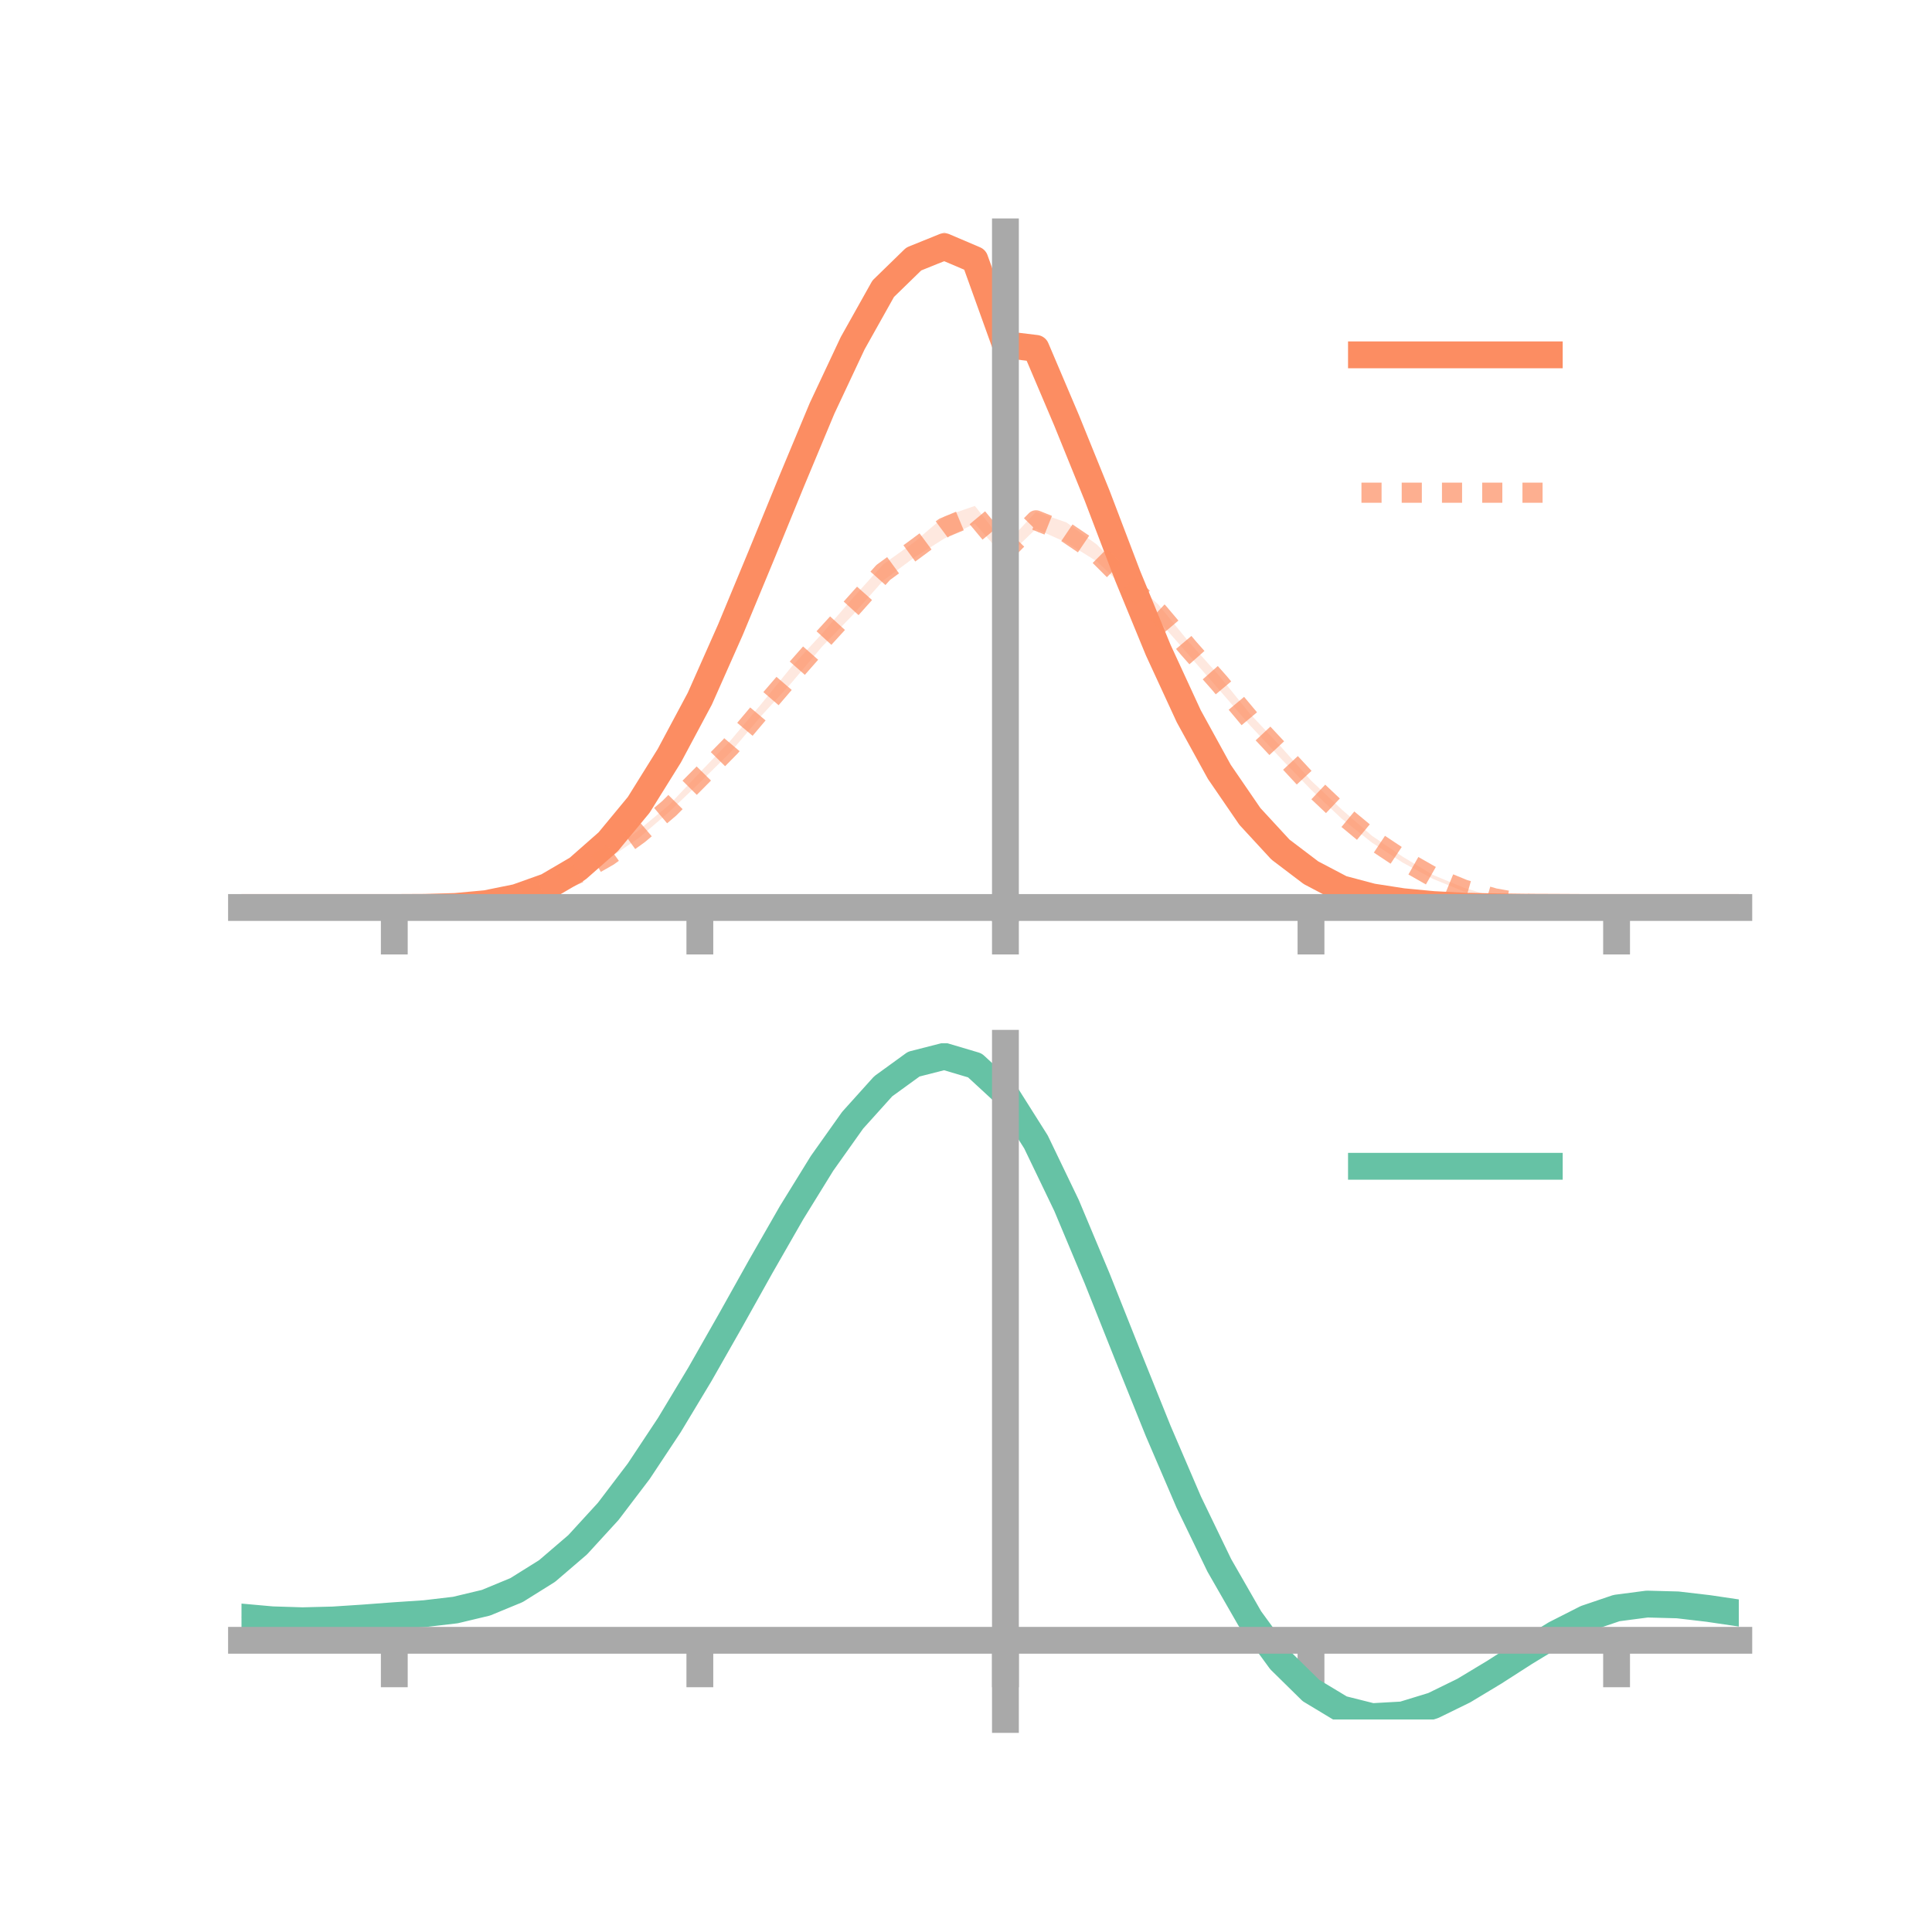 <?xml version="1.0" encoding="utf-8" standalone="no"?>
<!DOCTYPE svg PUBLIC "-//W3C//DTD SVG 1.1//EN"
  "http://www.w3.org/Graphics/SVG/1.1/DTD/svg11.dtd">
<!-- Created with matplotlib (https://matplotlib.org/) -->
<svg height="144pt" version="1.1" viewBox="0 0 144 144" width="144pt" xmlns="http://www.w3.org/2000/svg" xmlns:xlink="http://www.w3.org/1999/xlink">
 <defs>
  <style type="text/css">*{stroke-linecap:butt;stroke-linejoin:round;}</style>
 </defs>
 <g id="figure_1">
  <g id="patch_1">
   <path d="M 0 144 
L 144 144 
L 144 0 
L 0 0 
z
" style="fill:none;"/>
  </g>
  <g id="axes_1">
   <g id="patch_2">
    <path d="M 18 67.68 
L 129.6 67.68 
L 129.6 17.28 
L 18 17.28 
z
" style="fill:none;"/>
   </g>
   <g id="PolyCollection_1">
    <path clip-path="url(#p3d954acc30)" d="M 18 67.64 
L 18 67.64 
L 20.278 67.64 
L 22.555 67.64 
L 24.833 67.64 
L 27.11 67.64 
L 29.388 67.64 
L 31.665 67.619 
L 33.943 67.53 
L 36.22 67.287 
L 38.498 66.803 
L 40.776 65.963 
L 43.053 64.516 
L 45.331 62.496 
L 47.608 59.67 
L 49.886 55.998 
L 52.163 51.636 
L 54.441 46.492 
L 56.718 40.811 
L 58.996 35.191 
L 61.273 29.705 
L 63.551 24.786 
L 65.829 20.552 
L 68.106 18.452 
L 70.384 17.28 
L 72.661 18.542 
L 74.939 24.88 
L 77.216 25.05 
L 79.494 30.421 
L 81.771 36.177 
L 84.049 42.203 
L 86.327 47.866 
L 88.604 52.711 
L 90.882 56.963 
L 93.159 60.333 
L 95.437 62.884 
L 97.714 64.734 
L 99.992 65.981 
L 102.269 66.607 
L 104.547 67 
L 106.824 67.262 
L 109.102 67.431 
L 111.38 67.514 
L 113.657 67.558 
L 115.935 67.6 
L 118.212 67.631 
L 120.49 67.64 
L 122.767 67.64 
L 125.045 67.64 
L 127.322 67.64 
L 129.6 67.64 
L 129.6 67.64 
L 129.6 67.64 
L 127.322 67.64 
L 125.045 67.64 
L 122.767 67.64 
L 120.49 67.64 
L 118.212 67.65 
L 115.935 67.656 
L 113.657 67.68 
L 111.38 67.664 
L 109.102 67.646 
L 106.824 67.579 
L 104.547 67.407 
L 102.269 67.092 
L 99.992 66.508 
L 97.714 65.361 
L 95.437 63.758 
L 93.159 61.37 
L 90.882 58.097 
L 88.604 54.063 
L 86.327 49.038 
L 84.049 43.628 
L 81.771 37.693 
L 79.494 32.226 
L 77.216 26.88 
L 74.939 26.499 
L 72.661 20.166 
L 70.384 19.487 
L 68.106 20.156 
L 65.829 22.489 
L 63.551 26.384 
L 61.273 31.162 
L 58.996 36.58 
L 56.718 42.093 
L 54.441 47.382 
L 52.163 52.505 
L 49.886 56.659 
L 47.608 60.306 
L 45.331 62.987 
L 43.053 64.973 
L 40.776 66.195 
L 38.498 66.977 
L 36.22 67.416 
L 33.943 67.594 
L 31.665 67.639 
L 29.388 67.64 
L 27.11 67.64 
L 24.833 67.64 
L 22.555 67.64 
L 20.278 67.64 
L 18 67.64 
z
" style="fill:#fc8d62;fill-opacity:0.2;"/>
   </g>
   <g id="PolyCollection_2">
    <path clip-path="url(#p3d954acc30)" d="M 18 67.64 
L 18 67.64 
L 20.278 67.64 
L 22.555 67.64 
L 24.833 67.64 
L 27.11 67.64 
L 29.388 67.64 
L 31.665 67.613 
L 33.943 67.502 
L 36.22 67.205 
L 38.498 66.754 
L 40.776 66.003 
L 43.053 64.936 
L 45.331 63.61 
L 47.608 61.875 
L 49.886 59.983 
L 52.163 57.578 
L 54.441 55.203 
L 56.718 52.497 
L 58.996 49.698 
L 61.273 47.223 
L 63.551 44.589 
L 65.829 42.061 
L 68.106 40.436 
L 70.384 38.496 
L 72.661 37.707 
L 74.939 40.597 
L 77.216 38.146 
L 79.494 38.943 
L 81.771 40.602 
L 84.049 42.973 
L 86.327 45.048 
L 88.604 47.838 
L 90.882 50.379 
L 93.159 53.194 
L 95.437 55.62 
L 97.714 58.173 
L 99.992 60.323 
L 102.269 62.304 
L 104.547 63.856 
L 106.824 65.221 
L 109.102 66.163 
L 111.38 66.862 
L 113.657 67.293 
L 115.935 67.53 
L 118.212 67.623 
L 120.49 67.64 
L 122.767 67.64 
L 125.045 67.64 
L 127.322 67.64 
L 129.6 67.64 
L 129.6 67.64 
L 129.6 67.64 
L 127.322 67.64 
L 125.045 67.64 
L 122.767 67.64 
L 120.49 67.64 
L 118.212 67.645 
L 115.935 67.587 
L 113.657 67.425 
L 111.38 67.047 
L 109.102 66.443 
L 106.824 65.516 
L 104.547 64.293 
L 102.269 62.812 
L 99.992 61.014 
L 97.714 58.855 
L 95.437 56.499 
L 93.159 54.053 
L 90.882 51.424 
L 88.604 48.82 
L 86.327 46.223 
L 84.049 44.043 
L 81.771 41.855 
L 79.494 40.44 
L 77.216 39.417 
L 74.939 41.601 
L 72.661 39.027 
L 70.384 40.138 
L 68.106 41.579 
L 65.829 43.275 
L 63.551 45.845 
L 61.273 48.193 
L 58.996 50.889 
L 56.718 53.384 
L 54.441 56.076 
L 52.163 58.324 
L 49.886 60.504 
L 47.608 62.466 
L 45.331 64.011 
L 43.053 65.282 
L 40.776 66.237 
L 38.498 66.925 
L 36.22 67.348 
L 33.943 67.564 
L 31.665 67.637 
L 29.388 67.64 
L 27.11 67.64 
L 24.833 67.64 
L 22.555 67.64 
L 20.278 67.64 
L 18 67.64 
z
" style="fill:#fc8d62;fill-opacity:0.2;"/>
   </g>
   <g id="matplotlib.axis_1">
    <g id="xtick_1">
     <g id="line2d_1">
      <defs>
       <path d="M 0 0 
L 0 3.5 
" id="mb864484d0e" style="stroke:#a9a9a9;stroke-width:2;"/>
      </defs>
      <g>
       <use style="fill:#a9a9a9;stroke:#a9a9a9;stroke-width:2;" x="29.388" xlink:href="#mb864484d0e" y="67.64"/>
      </g>
     </g>
    </g>
    <g id="xtick_2">
     <g id="line2d_2">
      <g>
       <use style="fill:#a9a9a9;stroke:#a9a9a9;stroke-width:2;" x="52.163" xlink:href="#mb864484d0e" y="67.64"/>
      </g>
     </g>
    </g>
    <g id="xtick_3">
     <g id="line2d_3">
      <g>
       <use style="fill:#a9a9a9;stroke:#a9a9a9;stroke-width:2;" x="74.939" xlink:href="#mb864484d0e" y="67.64"/>
      </g>
     </g>
    </g>
    <g id="xtick_4">
     <g id="line2d_4">
      <g>
       <use style="fill:#a9a9a9;stroke:#a9a9a9;stroke-width:2;" x="97.714" xlink:href="#mb864484d0e" y="67.64"/>
      </g>
     </g>
    </g>
    <g id="xtick_5">
     <g id="line2d_5">
      <g>
       <use style="fill:#a9a9a9;stroke:#a9a9a9;stroke-width:2;" x="120.49" xlink:href="#mb864484d0e" y="67.64"/>
      </g>
     </g>
    </g>
   </g>
   <g id="matplotlib.axis_2"/>
   <g id="line2d_6">
    <path clip-path="url(#p3d954acc30)" d="M 18 67.64 
L 20.278 67.64 
L 22.555 67.64 
L 24.833 67.64 
L 27.11 67.64 
L 29.388 67.64 
L 31.665 67.629 
L 33.943 67.562 
L 36.22 67.352 
L 38.498 66.89 
L 40.776 66.079 
L 43.053 64.745 
L 45.331 62.741 
L 47.608 59.988 
L 49.886 56.329 
L 52.163 52.07 
L 54.441 46.937 
L 56.718 41.452 
L 58.996 35.886 
L 61.273 30.433 
L 63.551 25.585 
L 65.829 21.521 
L 68.106 19.304 
L 70.384 18.383 
L 72.661 19.354 
L 74.939 25.689 
L 77.216 25.965 
L 79.494 31.323 
L 81.771 36.935 
L 84.049 42.916 
L 86.327 48.452 
L 88.604 53.387 
L 90.882 57.53 
L 93.159 60.851 
L 95.437 63.321 
L 97.714 65.048 
L 99.992 66.244 
L 102.269 66.849 
L 104.547 67.203 
L 106.824 67.42 
L 109.102 67.539 
L 111.38 67.589 
L 113.657 67.619 
L 115.935 67.628 
L 118.212 67.64 
L 120.49 67.64 
L 122.767 67.64 
L 125.045 67.64 
L 127.322 67.64 
L 129.6 67.64 
" style="fill:none;stroke:#fc8d62;stroke-linecap:square;stroke-width:2;"/>
   </g>
   <g id="line2d_7">
    <path clip-path="url(#p3d954acc30)" d="M 18 67.64 
L 20.278 67.64 
L 22.555 67.64 
L 24.833 67.64 
L 27.11 67.64 
L 29.388 67.64 
L 31.665 67.625 
L 33.943 67.533 
L 36.22 67.277 
L 38.498 66.84 
L 40.776 66.12 
L 43.053 65.109 
L 45.331 63.81 
L 47.608 62.171 
L 49.886 60.243 
L 52.163 57.951 
L 54.441 55.639 
L 56.718 52.94 
L 58.996 50.293 
L 61.273 47.708 
L 63.551 45.217 
L 65.829 42.668 
L 68.106 41.007 
L 70.384 39.317 
L 72.661 38.367 
L 74.939 41.099 
L 77.216 38.781 
L 79.494 39.692 
L 81.771 41.228 
L 84.049 43.508 
L 86.327 45.636 
L 88.604 48.329 
L 90.882 50.902 
L 93.159 53.623 
L 95.437 56.059 
L 97.714 58.514 
L 99.992 60.669 
L 102.269 62.558 
L 104.547 64.074 
L 106.824 65.368 
L 109.102 66.303 
L 111.38 66.954 
L 113.657 67.359 
L 115.935 67.558 
L 118.212 67.634 
L 120.49 67.64 
L 122.767 67.64 
L 125.045 67.64 
L 127.322 67.64 
L 129.6 67.64 
" style="fill:none;stroke:#fc8d62;stroke-dasharray:1.5,1.5;stroke-dashoffset:0;stroke-opacity:0.7;stroke-width:1.5;"/>
   </g>
   <g id="patch_3">
    <path d="M 74.939 67.68 
L 74.939 17.28 
" style="fill:none;stroke:#a9a9a9;stroke-linecap:square;stroke-linejoin:miter;stroke-width:2;"/>
   </g>
   <g id="patch_4">
    <path d="M 129.6 67.68 
L 129.6 17.28 
" style="fill:none;"/>
   </g>
   <g id="patch_5">
    <path d="M 18 67.64 
L 129.6 67.64 
" style="fill:none;stroke:#a9a9a9;stroke-linecap:square;stroke-linejoin:miter;stroke-width:2;"/>
   </g>
   <g id="patch_6">
    <path d="M 18 17.28 
L 129.6 17.28 
" style="fill:none;"/>
   </g>
   <g id="legend_1">
    <g id="line2d_8">
     <path d="M 101.475 26.449 
L 115.475 26.449 
" style="fill:none;stroke:#fc8d62;stroke-linecap:square;stroke-width:2;"/>
    </g>
    <g id="line2d_9"/>
    <g id="text_1">
     <!--   -->
     <g transform="translate(121.075 28.899)scale(0.07 -0.07)">
      <defs>
       <path id="DejaVuSans-32"/>
      </defs>
      <use xlink:href="#DejaVuSans-32"/>
     </g>
    </g>
    <g id="line2d_10">
     <path d="M 101.475 36.724 
L 115.475 36.724 
" style="fill:none;stroke:#fc8d62;stroke-dasharray:1.5,1.5;stroke-dashoffset:0;stroke-opacity:0.7;stroke-width:1.5;"/>
    </g>
    <g id="line2d_11"/>
    <g id="text_2">
     <!--   -->
     <g transform="translate(121.075 39.174)scale(0.07 -0.07)">
      <use xlink:href="#DejaVuSans-32"/>
     </g>
    </g>
   </g>
  </g>
  <g id="axes_2">
   <g id="patch_7">
    <path d="M 18 128.16 
L 129.6 128.16 
L 129.6 77.76 
L 18 77.76 
z
" style="fill:none;"/>
   </g>
   <g id="PolyCollection_3">
    <path clip-path="url(#p243b10988f)" d="M 18 120.566 
L 18 120.486 
L 20.278 120.699 
L 22.555 120.77 
L 24.833 120.705 
L 27.11 120.547 
L 29.388 120.367 
L 31.665 120.211 
L 33.943 119.937 
L 36.22 119.387 
L 38.498 118.433 
L 40.776 116.986 
L 43.053 114.994 
L 45.331 112.449 
L 47.608 109.383 
L 49.886 105.863 
L 52.163 101.989 
L 54.441 97.891 
L 56.718 93.723 
L 58.996 89.661 
L 61.273 85.892 
L 63.551 82.616 
L 65.829 80.036 
L 68.106 78.352 
L 70.384 77.76 
L 72.661 78.447 
L 74.939 80.579 
L 77.216 84.238 
L 79.494 89.042 
L 81.771 94.553 
L 84.049 100.363 
L 86.327 106.113 
L 88.604 111.503 
L 90.882 116.299 
L 93.159 120.333 
L 95.437 123.504 
L 97.714 125.771 
L 99.992 127.158 
L 102.269 127.736 
L 104.547 127.614 
L 106.824 126.928 
L 109.102 125.83 
L 111.38 124.482 
L 113.657 123.046 
L 115.935 121.682 
L 118.212 120.542 
L 120.49 119.775 
L 122.767 119.48 
L 125.045 119.547 
L 127.322 119.822 
L 129.6 120.17 
L 129.6 120.273 
L 129.6 120.273 
L 127.322 119.948 
L 125.045 119.692 
L 122.767 119.636 
L 120.49 119.937 
L 118.212 120.717 
L 115.935 121.889 
L 113.657 123.301 
L 111.38 124.789 
L 109.102 126.184 
L 106.824 127.317 
L 104.547 128.025 
L 102.269 128.16 
L 99.992 127.595 
L 97.714 126.235 
L 95.437 124.025 
L 93.159 120.952 
L 90.882 117.052 
L 88.604 112.417 
L 86.327 107.205 
L 84.049 101.638 
L 81.771 96.006 
L 79.494 90.657 
L 77.216 85.99 
L 74.939 82.436 
L 72.661 80.369 
L 70.384 79.704 
L 68.106 80.275 
L 65.829 81.897 
L 63.551 84.376 
L 61.273 87.517 
L 58.996 91.124 
L 56.718 95.007 
L 54.441 98.984 
L 52.163 102.89 
L 49.886 106.58 
L 47.608 109.932 
L 45.331 112.856 
L 43.053 115.288 
L 40.776 117.201 
L 38.498 118.602 
L 36.22 119.531 
L 33.943 120.068 
L 31.665 120.332 
L 29.388 120.478 
L 27.11 120.642 
L 24.833 120.782 
L 22.555 120.833 
L 20.278 120.762 
L 18 120.566 
z
" style="fill:#66c2a5;fill-opacity:0.2;"/>
   </g>
   <g id="matplotlib.axis_3">
    <g id="xtick_6">
     <g id="line2d_12">
      <g>
       <use style="fill:#a9a9a9;stroke:#a9a9a9;stroke-width:2;" x="29.388" xlink:href="#mb864484d0e" y="122.258"/>
      </g>
     </g>
    </g>
    <g id="xtick_7">
     <g id="line2d_13">
      <g>
       <use style="fill:#a9a9a9;stroke:#a9a9a9;stroke-width:2;" x="52.163" xlink:href="#mb864484d0e" y="122.258"/>
      </g>
     </g>
    </g>
    <g id="xtick_8">
     <g id="line2d_14">
      <g>
       <use style="fill:#a9a9a9;stroke:#a9a9a9;stroke-width:2;" x="74.939" xlink:href="#mb864484d0e" y="122.258"/>
      </g>
     </g>
    </g>
    <g id="xtick_9">
     <g id="line2d_15">
      <g>
       <use style="fill:#a9a9a9;stroke:#a9a9a9;stroke-width:2;" x="97.714" xlink:href="#mb864484d0e" y="122.258"/>
      </g>
     </g>
    </g>
    <g id="xtick_10">
     <g id="line2d_16">
      <g>
       <use style="fill:#a9a9a9;stroke:#a9a9a9;stroke-width:2;" x="120.49" xlink:href="#mb864484d0e" y="122.258"/>
      </g>
     </g>
    </g>
   </g>
   <g id="matplotlib.axis_4"/>
   <g id="line2d_17">
    <path clip-path="url(#p243b10988f)" d="M 18 120.526 
L 20.278 120.73 
L 22.555 120.801 
L 24.833 120.743 
L 27.11 120.594 
L 29.388 120.423 
L 31.665 120.271 
L 33.943 120.003 
L 36.22 119.459 
L 38.498 118.518 
L 40.776 117.094 
L 43.053 115.141 
L 45.331 112.653 
L 47.608 109.658 
L 49.886 106.221 
L 52.163 102.439 
L 54.441 98.437 
L 56.718 94.365 
L 58.996 90.392 
L 61.273 86.705 
L 63.551 83.496 
L 65.829 80.966 
L 68.106 79.314 
L 70.384 78.732 
L 72.661 79.408 
L 74.939 81.508 
L 77.216 85.114 
L 79.494 89.849 
L 81.771 95.28 
L 84.049 101.001 
L 86.327 106.659 
L 88.604 111.96 
L 90.882 116.675 
L 93.159 120.643 
L 95.437 123.764 
L 97.714 126.003 
L 99.992 127.376 
L 102.269 127.948 
L 104.547 127.82 
L 106.824 127.122 
L 109.102 126.007 
L 111.38 124.635 
L 113.657 123.173 
L 115.935 121.785 
L 118.212 120.629 
L 120.49 119.856 
L 122.767 119.558 
L 125.045 119.619 
L 127.322 119.885 
L 129.6 120.222 
" style="fill:none;stroke:#66c2a5;stroke-linecap:square;stroke-width:2;"/>
   </g>
   <g id="patch_8">
    <path d="M 74.939 128.16 
L 74.939 77.76 
" style="fill:none;stroke:#a9a9a9;stroke-linecap:square;stroke-linejoin:miter;stroke-width:2;"/>
   </g>
   <g id="patch_9">
    <path d="M 129.6 128.16 
L 129.6 77.76 
" style="fill:none;"/>
   </g>
   <g id="patch_10">
    <path d="M 18 122.258 
L 129.6 122.258 
" style="fill:none;stroke:#a9a9a9;stroke-linecap:square;stroke-linejoin:miter;stroke-width:2;"/>
   </g>
   <g id="patch_11">
    <path d="M 18 77.76 
L 129.6 77.76 
" style="fill:none;"/>
   </g>
   <g id="legend_2">
    <g id="line2d_18">
     <path d="M 101.475 86.929 
L 115.475 86.929 
" style="fill:none;stroke:#66c2a5;stroke-linecap:square;stroke-width:2;"/>
    </g>
    <g id="line2d_19"/>
    <g id="text_3">
     <!--   -->
     <g transform="translate(121.075 89.379)scale(0.07 -0.07)">
      <use xlink:href="#DejaVuSans-32"/>
     </g>
    </g>
   </g>
  </g>
 </g>
 <defs>
  <clipPath id="p3d954acc30">
   <rect height="50.4" width="111.6" x="18" y="17.28"/>
  </clipPath>
  <clipPath id="p243b10988f">
   <rect height="50.4" width="111.6" x="18" y="77.76"/>
  </clipPath>
 </defs>
</svg>
